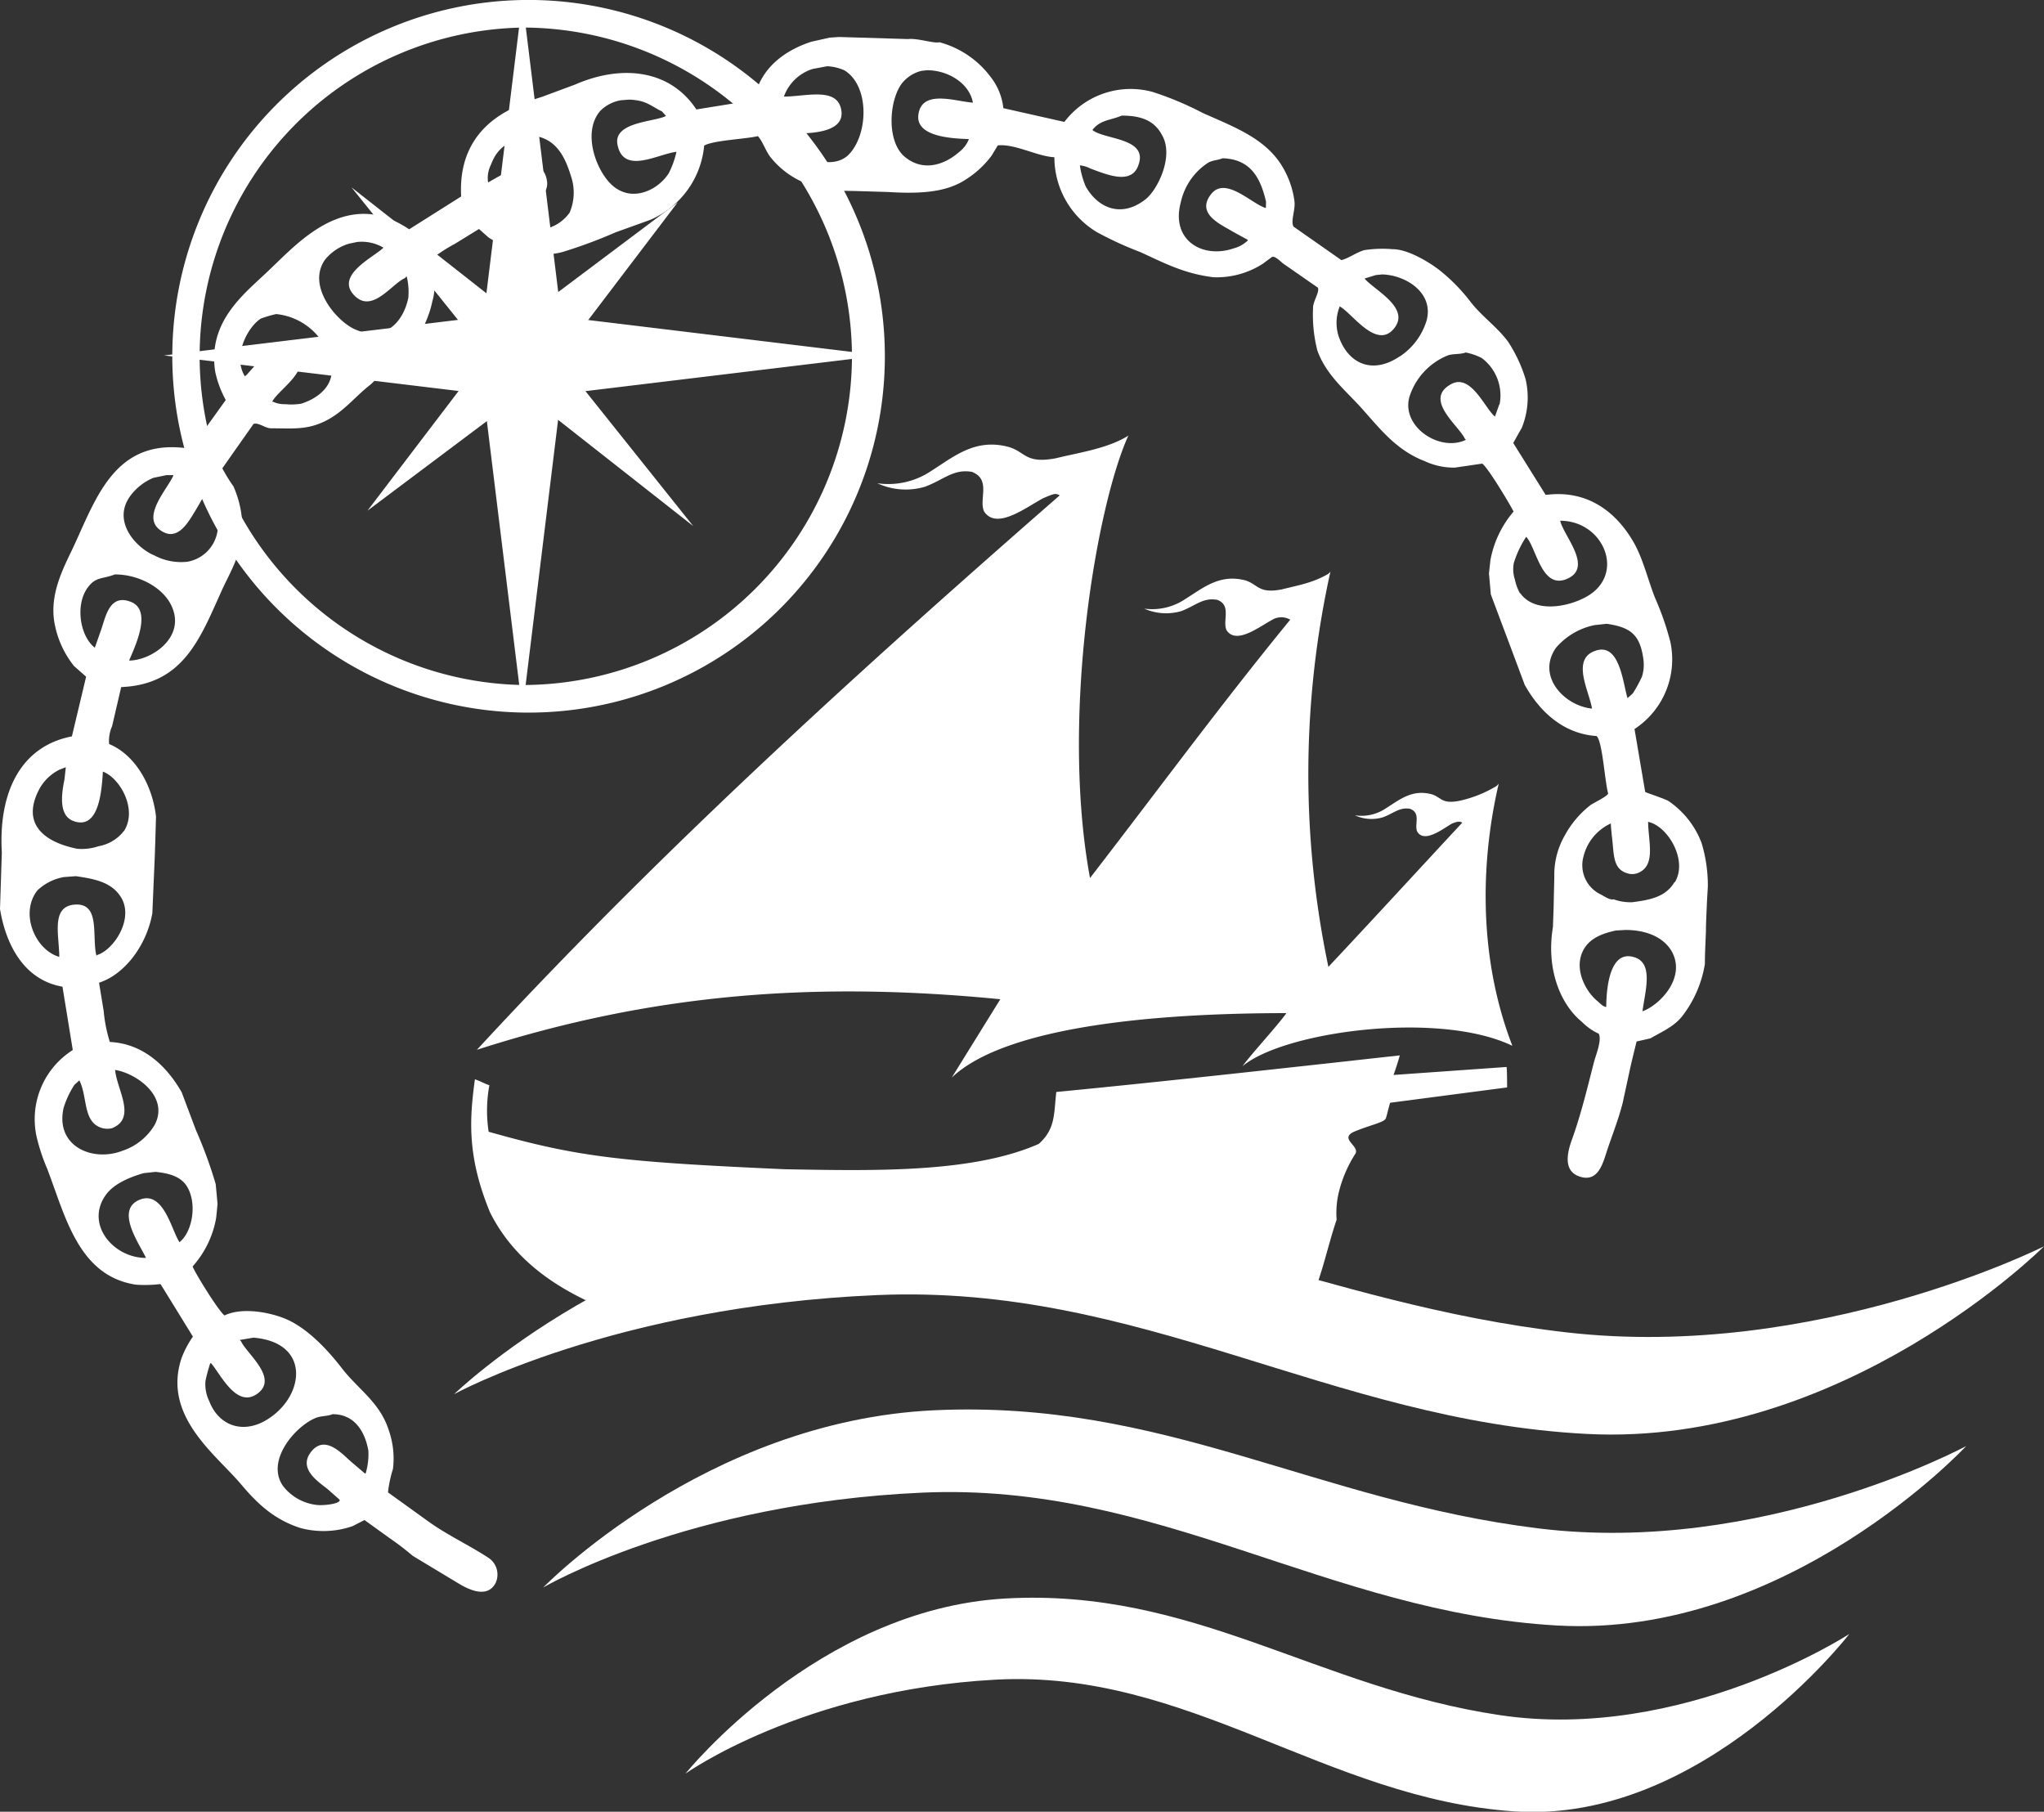 <svg xmlns="http://www.w3.org/2000/svg" viewBox="0 0 255.87 226.77">
    <rect x="0" y="0" width="255.87" height="226.77" fill="#333333" stroke="none"/>
    <defs>
        <style>.cls-1,.cls-2{fill:#fff;}.cls-1{fill-rule:evenodd;}</style>
    </defs>
    <g id="Capa_2" data-name="Capa 2">
        <g id="Capa_1-2" data-name="Capa 1">
            <path class="cls-1" d="M61.26,135.84c-.71-.25-1.1-.5-1.81-.75-.68,5-1,9.63,1.88,16.63,3,6.05,8.24,9.2,11.94,11q45.84-1.06,91.67-2.16c.93-2.67,1.46-5.19,2.38-7.89a11.12,11.12,0,0,1,.36-3.77,15.88,15.88,0,0,1,2-4.51c.54-1-2.23-1.92,0-2.81s3.63-1.1,3.81-1.63.21-.86.53-1.92l14.64-1.92c0-.28,0-2.27-.07-2.56l-14.14,1c.28-.82.53-1.56.78-2.45-14.18,1.56-28.75,3.2-43,4.58-.32,2.67-.07,4.62-2.2,6.5-8.24,3.63-20.36,3.38-31.8,3.17-20.86-.93-26-1.57-37.06-4.69A17.41,17.41,0,0,1,61.26,135.84Z" />
            <path class="cls-1" d="M59.7,131.4c22.17-7.14,42.53-8.57,65.52-6.33l-6.08,9.81c6.89-6.54,26.15-8.07,41.89-8.07-1.1,1.57-4.37,5.09-5.5,6.65,5.15-4.34,24.55-7,33.79-2.56-4.59-11.9-3.73-24.16-1.71-32.8-7.07,7.5-14.28,15.43-21.32,22.92a117.36,117.36,0,0,1,.25-49.46C155.88,84,146.47,96.93,136.45,109.9c-3.73-20.15.81-46.58,4.79-55.36C112.82,79.17,85.14,103.83,59.7,131.4Z" />
            <path class="cls-1" d="M166.54,71.67c-2.06,1.28-3.94,1.56-6.07,2.1-2.92.56-2.92-.57-4.52-1.11-3.27-.88-5.33.93-7.56,2.31a7.41,7.41,0,0,1-5.16,1.21,6.81,6.81,0,0,0,4.62.32c1.81-.68,2.74-1.74,4.52-1.42,1.84.67.63,2.63,1.17,3.8,1.21,1.85,4.08-.42,5.68-1.28a2.21,2.21,0,0,1,2.35,0C163.31,75.58,164.8,73.73,166.54,71.67Z" />
            <path class="cls-1" d="M141.28,54.51c-2.63,1.66-6.36,2.16-9.06,2.84-3.84.74-3.81-.75-5.9-1.39-4.23-1.17-6.93,1.21-9.77,3a9.64,9.64,0,0,1-6.72,1.53,8.45,8.45,0,0,0,6,.42c2.34-.89,3.55-2.24,5.82-1.85,2.46.93.86,3.45,1.53,4.94,1.56,2.42,5.3-.53,7.39-1.63,1.71-.75,1.57-.61,2.42-.21C135.59,59.45,139,57.17,141.28,54.51Z" />
            <path class="cls-1" d="M187.44,98.32a15.22,15.22,0,0,1-4.77,1.92c-2.23.43-2.2-.43-3.44-.82-2.49-.67-4.06.71-5.72,1.74a5.46,5.46,0,0,1-3.91.89,5,5,0,0,0,3.51.25c1.36-.5,2.06-1.28,3.38-1.07,1.46.53.5,2,.93,2.88.88,1.42,3.09-.28,4.29-1,1-.43,1.11-.25,1.64,0C184.66,101.55,186.12,99.88,187.44,98.32Z" />
            <path class="cls-2" d="M213,105.5a11.09,11.09,0,0,0-4.14-5.24c-.4-.26-2.87-1.07-2.91-1.13-.45-2.63-.89-5.25-1.34-7.88a10.42,10.42,0,0,0,4.49-10.89,35.3,35.3,0,0,0-1.9-5.48c-.91-2.27-1.48-4.84-2.66-6.93-2.05-3.62-5.61-6.72-11.05-6l-4.06-6.5c.35-.63.7-1.26,1.06-1.88a10.08,10.08,0,0,0,.48-6.13,18.36,18.36,0,0,0-2.14-4.6c-1.34-1.86-3.31-3.22-4.7-5a22.77,22.77,0,0,0-4-4.08c-1.24-.94-3.88-2.58-5.81-2.57a15,15,0,0,0-3.54.12c-1,.29-1.92,1-2.86,1.25l-6-4.2c-.39-.72.29-2.13.11-3.26a11.28,11.28,0,0,0-1.87-4.82c-2.21-3.14-5.85-4.46-9.6-6.14a40.15,40.15,0,0,0-6.23-2.62,10.4,10.4,0,0,0-11.09,3.74l-7.64-1.72a7.59,7.59,0,0,0-1.51-3.8,11.82,11.82,0,0,0-6.48-4.45c-.73.18-2.75-.54-3.94-.4l-8.64-.26-1.17.08-2.29.51c-3.39,1.1-6.51,3.4-7.16,7.31L87.17,13.7C83.93,8.77,77.93,8,72,10.58l-4.17,1.55a25.68,25.68,0,0,0-3.75,1.46c-4.07,2-6.66,5.49-6.35,11L51.22,28.7a14.68,14.68,0,0,0-2.76-1.45C41.92,25.1,37,30.68,33.59,33.9c-3,2.88-7.63,6.31-6.65,12.62a13,13,0,0,0,1.32,3.55l-4.39,6.11c-9.24-1.53-11.7,5.8-14.55,12C8.11,70.82,6,74.37,6.9,78.37a12,12,0,0,0,2.37,5l1.51,1.33L9,92.17C2.43,93.44-.2,99.4.23,106.7c-.08,2.36-.15,4.72-.23,7.07.75,4.58,3.07,8.91,7.82,9.73l1.29,7.93a10.24,10.24,0,0,0-4.53,10.84,24.09,24.09,0,0,0,1.32,4c2.28,5.93,3.9,13.44,11.12,14.53a15.88,15.88,0,0,0,3.07-.08c1.36,2.19,2.71,4.39,4.06,6.58a11.91,11.91,0,0,0-1.45,2.77c-2.35,7.23,4.35,12,7.48,15.72,2,2.37,4.1,4.41,7.47,5.48a11.18,11.18,0,0,0,6.47-.24l1.51-.77,3.12,2.25a35.44,35.44,0,0,1,2.93,2.24l5.66,3.41c1.39.85,3.66,1.92,4.69,0a2.51,2.51,0,0,0-.82-3.13c-2.48-1.63-5.17-2.86-7.54-4.56l-5.1-3.67a15,15,0,0,1,.62-2.93,10.69,10.69,0,0,0-.52-4.84c-1.09-3.48-3.87-5.17-5.85-7.74-1.72-2.23-4.26-5-7-6.18-1.93-.83-5.47-1.54-7.71-.46-.68-.45-3.63-5.2-4-6.13a12.32,12.32,0,0,0,2.95-6.08c.06-.59.12-1.17.17-1.76-.07-.83-.15-1.65-.23-2.48a55.72,55.72,0,0,0-2.47-6.74c-.59-1.57-1.19-3.15-1.78-4.73-1.73-3.05-4.64-6.1-9-6.31a18.56,18.56,0,0,1-.77-3.87c-.19-1.18-.39-2.36-.58-3.55,3.32-1.07,6-4.83,6.67-8.7.09-2,.17-4,.26-6s.14-4.06.2-6.09c-.44-3.92-2.6-7.73-5.87-9.08a4.54,4.54,0,0,1,.37-2.23L15.17,86c7.88-.32,9.94-6.26,12.65-12.22.85-1.89,2.8-5.09,2.52-7.91a13,13,0,0,0-1.12-5,20.46,20.46,0,0,1-1.39-2.25c1.3-1.86,2.61-3.71,3.91-5.56.61-.22,1.49.57,2.22.55,2.11,0,3.7.16,5.5-.4,3.12-1,4.64-3.31,6.93-5.08L49,45.68a13.34,13.34,0,0,0,5.13-8,6.72,6.72,0,0,0,.23-2.6c-.15-.86-.3-1.71-.46-2.57a20.1,20.1,0,0,1,3.06-2l3-1.85,1.18,1.05a13.89,13.89,0,0,0,4.39,1.89l1.39.17a9.14,9.14,0,0,0,3.44-.21,61.36,61.36,0,0,0,6.7-2.48l4.31-1.55a11.23,11.23,0,0,0,6.78-9.31c1.21-.67,5.11-.8,6.72-1.18.59.62,1,1.91,1.58,2.63A10.77,10.77,0,0,0,101,23a8.81,8.81,0,0,0,3.47.86l2.65.05,4,.12c3.64.22,7,.14,9.52-1.4a12.1,12.1,0,0,0,3.49-3.15c.26-.43.52-.85.77-1.28,2.17-.23,4.92,1.38,7.09,1.48a10.92,10.92,0,0,0,5.36,9.4,44.82,44.82,0,0,0,5.39,2.47c3,1.37,5.47,2.7,9.15,3.15A10.66,10.66,0,0,0,158.1,33l1.09-.81c.37-.27,1.18.62,1.47.82l4.32,3c.22.57-.63,1.72-.61,2.54a17.86,17.86,0,0,0,.55,5.36c1.11,3,3.38,4.84,5.36,7,2.35,2.6,4.43,5.42,8.05,6.8a8.62,8.62,0,0,0,3.8.82l3.41-.5c.65.38,3.49,5.1,3.93,6a13,13,0,0,0-2.9,6.09l-.18,1.67c.08.87.16,1.73.23,2.6q1.24,3.32,2.48,6.61l1.77,4.73c1.76,3.14,4.66,6.11,9,6.4.74.73,1,5.56,1.44,7.19-.09.36-1.83,1.18-2.21,1.45a12.22,12.22,0,0,0-3.24,3.84,9.82,9.82,0,0,0-1.29,4.63c0,1.19-.05,2.38-.07,3.58s-.07,2.14-.1,3.2c-.88,5.28.93,9.69,3.63,11.89a7.15,7.15,0,0,0,2.11,1.48c.4.87-.39,2.69-.62,3.61-.87,3.41-1.64,6.58-2.74,9.63-.64,1.74-1.06,3.92.89,4.61,2.44.87,3-1.73,3.55-3.37.64-1.9,1.41-3.84,1.92-5.87.27-1.27.55-2.53.82-3.8s.6-2.56.91-3.84l1.73-.39c1.44-.84,2.95-1.46,4-2.8a14.45,14.45,0,0,0,2.82-6.51c0-1.36.08-2.73.13-4.09,0-1,.06-2,.1-3s.09-1.73.14-2.6A18.43,18.43,0,0,0,213,105.5ZM39.63,177.44c.63-.23,1.34-.16,2-.43,2.83,0,4.08,2.29,4.48,4.55a8.32,8.32,0,0,1-.34,2.87l-.09,0L44,183c-1.07-.89-3.23-3.49-5-1.35s.81,3.78,2,4.73l1.51,1.33c.2.53-2.13.78-2.94.65A6.22,6.22,0,0,1,35.43,186C33.17,182.74,37.16,178.34,39.63,177.44Zm-13.91-4.59a19.56,19.56,0,0,1,.6-2.22l.1,0c1.19,1.35,3.2,5.74,5.83,3.79s-1.38-5-2.06-6.51l-.18-.19,1.72-.29c7.21.6,6.41,7.33,1.76,10.22-3,1.9-6.1.85-7.3-2.28A4.8,4.8,0,0,1,25.72,172.85Zm-2.33-24.37c1.3,2.06.75,5.67-.92,7-1-1.44-2-6.66-5.11-5.26-2.9,1.33.09,5.47.89,7.18v.05c-4,0-7.53-4.1-5.11-7.73,1-1.52,3-2.34,4.84-2.88l1.49-.16C21.23,146.86,22.62,147.27,23.39,148.48Zm-10.51-7.26a2.5,2.5,0,0,0,1.12,0c3.17-1.24.61-4.86.41-7.3,2.64.42,6.74,3.28,5,6.79a7.38,7.38,0,0,1-4.06,3.32c-3.77,1.47-8.46-.56-7.39-5.35a11.3,11.3,0,0,1,1.36-2.9l.61-.55C11,137.27,10.31,140.58,12.88,141.22Zm-.71-21.69-.1.09c-.61-2.45.58-6.75-2.85-6.38-2.86.32-1.8,3.91-1.8,6.53-3-.85-5-5.45-2.73-8.33A6.42,6.42,0,0,1,8,109.78l1.49-.11c2.5.35,4.53.8,5.67,2.66C16.79,115,14.26,118.88,12.17,119.53Zm3.41-15.61a5.15,5.15,0,0,1-3.25,2,6.51,6.51,0,0,1-2.65.32c-3.81-.75-7.29-2.93-4.65-7.67a5.89,5.89,0,0,1,2.41-2.23l.8-.31c-.06.51-.11,1-.17,1.53-.44,2.12-.66,4.59,1.16,5.22,3.16,1.12,3.5-3.77,3.65-6.2C15,97.37,17.2,101.23,15.58,103.92Zm.58-21.24c.82-1.92,2.88-6.29.24-7.34s-3.15,1.75-3.7,3.37c-.27.78-.55,1.57-.83,2.36C10,79.63,9.38,75.67,11,73.52c1-1.35,1.76-1,3.38-1.62,3.19,0,6.39,1.84,7.27,4.37C23,80,18.81,82.68,16.16,82.68Zm7.31-12.37a7.11,7.11,0,0,1-4.13-.78c-2.39-1-5.29-4.29-3.07-7.4a6.88,6.88,0,0,1,2.93-2.32l1.63-.34h.89c-.63,1.59-4,5.07-1.76,6.81s3.64-1,4.51-2.38l1.2-2.07.14-.09a9.16,9.16,0,0,1,1.26,2.63A4.62,4.62,0,0,1,23.47,70.31ZM37.7,50.53a7.84,7.84,0,0,1-2,.06,3.36,3.36,0,0,1-1.53-.31h-.1c.79-1.53,4.69-3.75,3.28-6.17-1.66-2.87-4.06,0-5.09,1.25l-1.38,1.56-.23.18c-1.57-2.54.36-6.19,2-7.22a14.56,14.56,0,0,1,1.92-.57,7.85,7.85,0,0,1,6.82,5.85C42.2,48.32,39.59,49.94,37.7,50.53ZM51.11,37.3c-.65,3.1-3,5.55-6.68,3.92-2.28-1-6.08-5.4-3.74-8.72a6.11,6.11,0,0,1,3-2l1-.21A5.36,5.36,0,0,1,48,31c-1.07,1.11-6,3.37-3.74,5.88s4.72-1.31,6.41-2.06l.24-.23h0A8.1,8.1,0,0,1,51.11,37.3Zm20.2-10.69a5.14,5.14,0,0,1-6,1.84c-.88-.33-1.51-1-2.29-1.34v-.05c1.34-1.22,6-1.66,5.43-4.55-.72-3.76-5.65-.63-7.35.33a3.68,3.68,0,0,1,.36-2.23c.88-2.35,2.29-2.82,4.44-3.68,3.54,0,4.76,2.48,5.58,5.13A6.4,6.4,0,0,1,71.31,26.61Zm12.41-4.93c-1.27,2-4.34,3.63-6.82,1.73-2.15-1.64-4.17-6.8-1.73-9.56a4.77,4.77,0,0,1,2.54-1.3l1-.08c2.18.06,2.66.75,4.16,1.48l.5.56c-1.33.75-6.65.71-6.07,3.61.75,3.77,5,1.17,7.38.88A11.32,11.32,0,0,1,83.72,21.68Zm22.65-2.46c-2.28,2.56-7.42.07-8-2.52,2.64.05,7.72.11,6.89-3.17-.66-2.62-4.48-1.44-7.13-1.44a5.61,5.61,0,0,1,3.6-3.46l1.82-.34a6.06,6.06,0,0,1,2.13.5C108.81,10.66,108.74,16.58,106.37,19.22Zm14.92-1.81A3.73,3.73,0,0,1,120.1,19c-1.94,1.71-4.6,2.5-6.85.62s-2-6.88-.39-9.13a4.46,4.46,0,0,1,2.49-1.62l.7-.08c2.65,0,5.31,1.65,5.74,4.06-2.26-.17-6.35-1.68-6.82,1.45C114.55,17.1,119.05,17.33,121.29,17.41Zm22,7.62c-2.86,2.17-5.75,1.14-7.37-1.67a10.64,10.64,0,0,1-.74-2.66,3.41,3.41,0,0,1,1.3.39c2,.73,5.1,2.1,6-.35,1.37-3.52-4.25-3.23-5.73-4.47,1-1.3,2.26-1.19,3.66-1.8,2.63,0,4.15.72,5.07,2.47C147,19.6,144.85,23.88,143.33,25Zm15.14,1c-1.71-.49-5-4-6.8-1.76-2,2.5,1.24,3.83,2.65,4.7L156.16,30l.05.09a4,4,0,0,1-1.79,1c-3.86,1.33-7.93-1-6.59-5.84a7.9,7.9,0,0,1,3.45-4.91c.53-.29,1.16-.28,1.77-.53,3.53.11,4.74,2.48,5.43,5.41C158.48,25.49,158.47,25.75,158.47,26Zm16.77,18.59c-3.32,2.24-6.35,1-7.59-2.42a5.49,5.49,0,0,1,.07-3.77v-.09c1.49.73,4.57,5.46,6.79,2.82s-2.54-4.9-3.65-6.3l1.4-.43.79-.08c2.94.06,6.52,2.29,5.57,5.78A8.25,8.25,0,0,1,175.24,44.61Zm12.48,6-.54,1.52c-1.25-1-3-5.45-5.5-4.05-3.49,1.92,1,5.2,1.73,6.82a.93.93,0,0,0,.14.14c-3.31,1.59-8.18-1.69-7.06-5.43a8.3,8.3,0,0,1,4.75-5.12c.68-.26,1.55-.11,2.28-.38a7.73,7.73,0,0,1,2,.69A5.84,5.84,0,0,1,187.72,50.61Zm2.58,23.63a6.35,6.35,0,0,1-.62-1.69,4.2,4.2,0,0,1-.14-2.09,12.8,12.8,0,0,1,1.55-3.28h0c1.27,1.35,1.9,6.52,5,5.31,3.54-1.4-.35-5.44-.74-7.32,5.49,0,8.28,6.8,3.21,9.55C196.2,76,192.09,76.76,190.3,74.24Zm9.35,7.24c-2.91,1.1-.68,5-.32,7.2-3.44-.33-7-4.05-4.51-7.61a8.62,8.62,0,0,1,4.85-2.84l1.49-.16c3,.42,4.14,1.39,4.57,4.23a5.1,5.1,0,0,1-.14,2.37,18.14,18.14,0,0,1-1.15,2.11c-.22.2-.44.4-.67.59C203.14,85.39,202.73,80.32,199.65,81.48Zm6,45.09h0c.3-2.41,1.4-5.89-.89-6.72-3.17-1.15-3.63,3.67-3.65,6.17-.41,0-.83-.51-1.15-.77-1.44-1.18-3.06-4.14-1.6-6.54.81-1.33,2.32-1.9,3.95-2.25l1.21-.07c2.6,0,4.85.91,5.86,2.81C211,122.43,207.81,125.76,205.64,126.57Zm4-16.16c-1.07,1.78-2.87,2.21-5.31,2.51a6.28,6.28,0,0,1-2.32-.37c-.44.14-1.22-.41-1.57-.59a4.06,4.06,0,0,1-2.18-4.79,6.15,6.15,0,0,1,3.42-4.11c0,.49.08,1,.11,1.48.33,2.36,0,4.37,2.24,4.83a2,2,0,0,0,1.4-.29c1.81-1.08.94-3.86.91-6.22C208.75,103.37,211.32,107.65,209.67,110.41Z" />
            <path class="cls-1" d="M56.85,174.5s20-11,53-12.4,56.6,15.7,88.76,17.38S255.87,156,255.87,156s-28.5,14.36-59.77,10.77S143.66,150,111.54,151.33,56.85,174.5,56.85,174.5Z" />
            <path class="cls-1" d="M68,198.7s17.91-10.55,47.44-11.87,50.71,15,79.49,16.63S246.13,181,246.13,181s-25.51,13.75-53.51,10.31-46.94-16.13-75.68-14.79S68,198.7,68,198.7Z" />
            <path class="cls-1" d="M85.81,222s14.64-10.45,38.8-11.76,41.43,14.92,65,16.49,41.89-22.21,41.89-22.21-20.82,13.57-43.74,10.16-38.38-15.92-61.9-14.6S85.81,222,85.81,222Z" />
            <path class="cls-1" d="M106.65,44.59A41.22,41.22,0,0,1,65.5,85.74v3.45A44.6,44.6,0,1,0,65.5,0V3.45A41.24,41.24,0,0,1,106.65,44.59ZM65.5,85.74h0a41.15,41.15,0,0,1,0-82.29h0V0h0a44.6,44.6,0,0,0,0,89.19h0Z" />
            <path class="cls-1" d="M44,23.45,65.18,40.08,84.83,25.33,70,44.84l16.77,21L65.61,49.21,46,63.92l14.85-19.5L44,23.45Z" />
            <path class="cls-1" d="M65.4,0l4.86,39.65,40,4.84-40,4.83L65.4,89,60.53,49.32l-40-4.83,40-4.84L65.4,0Z" />
        </g>
    </g>
</svg>